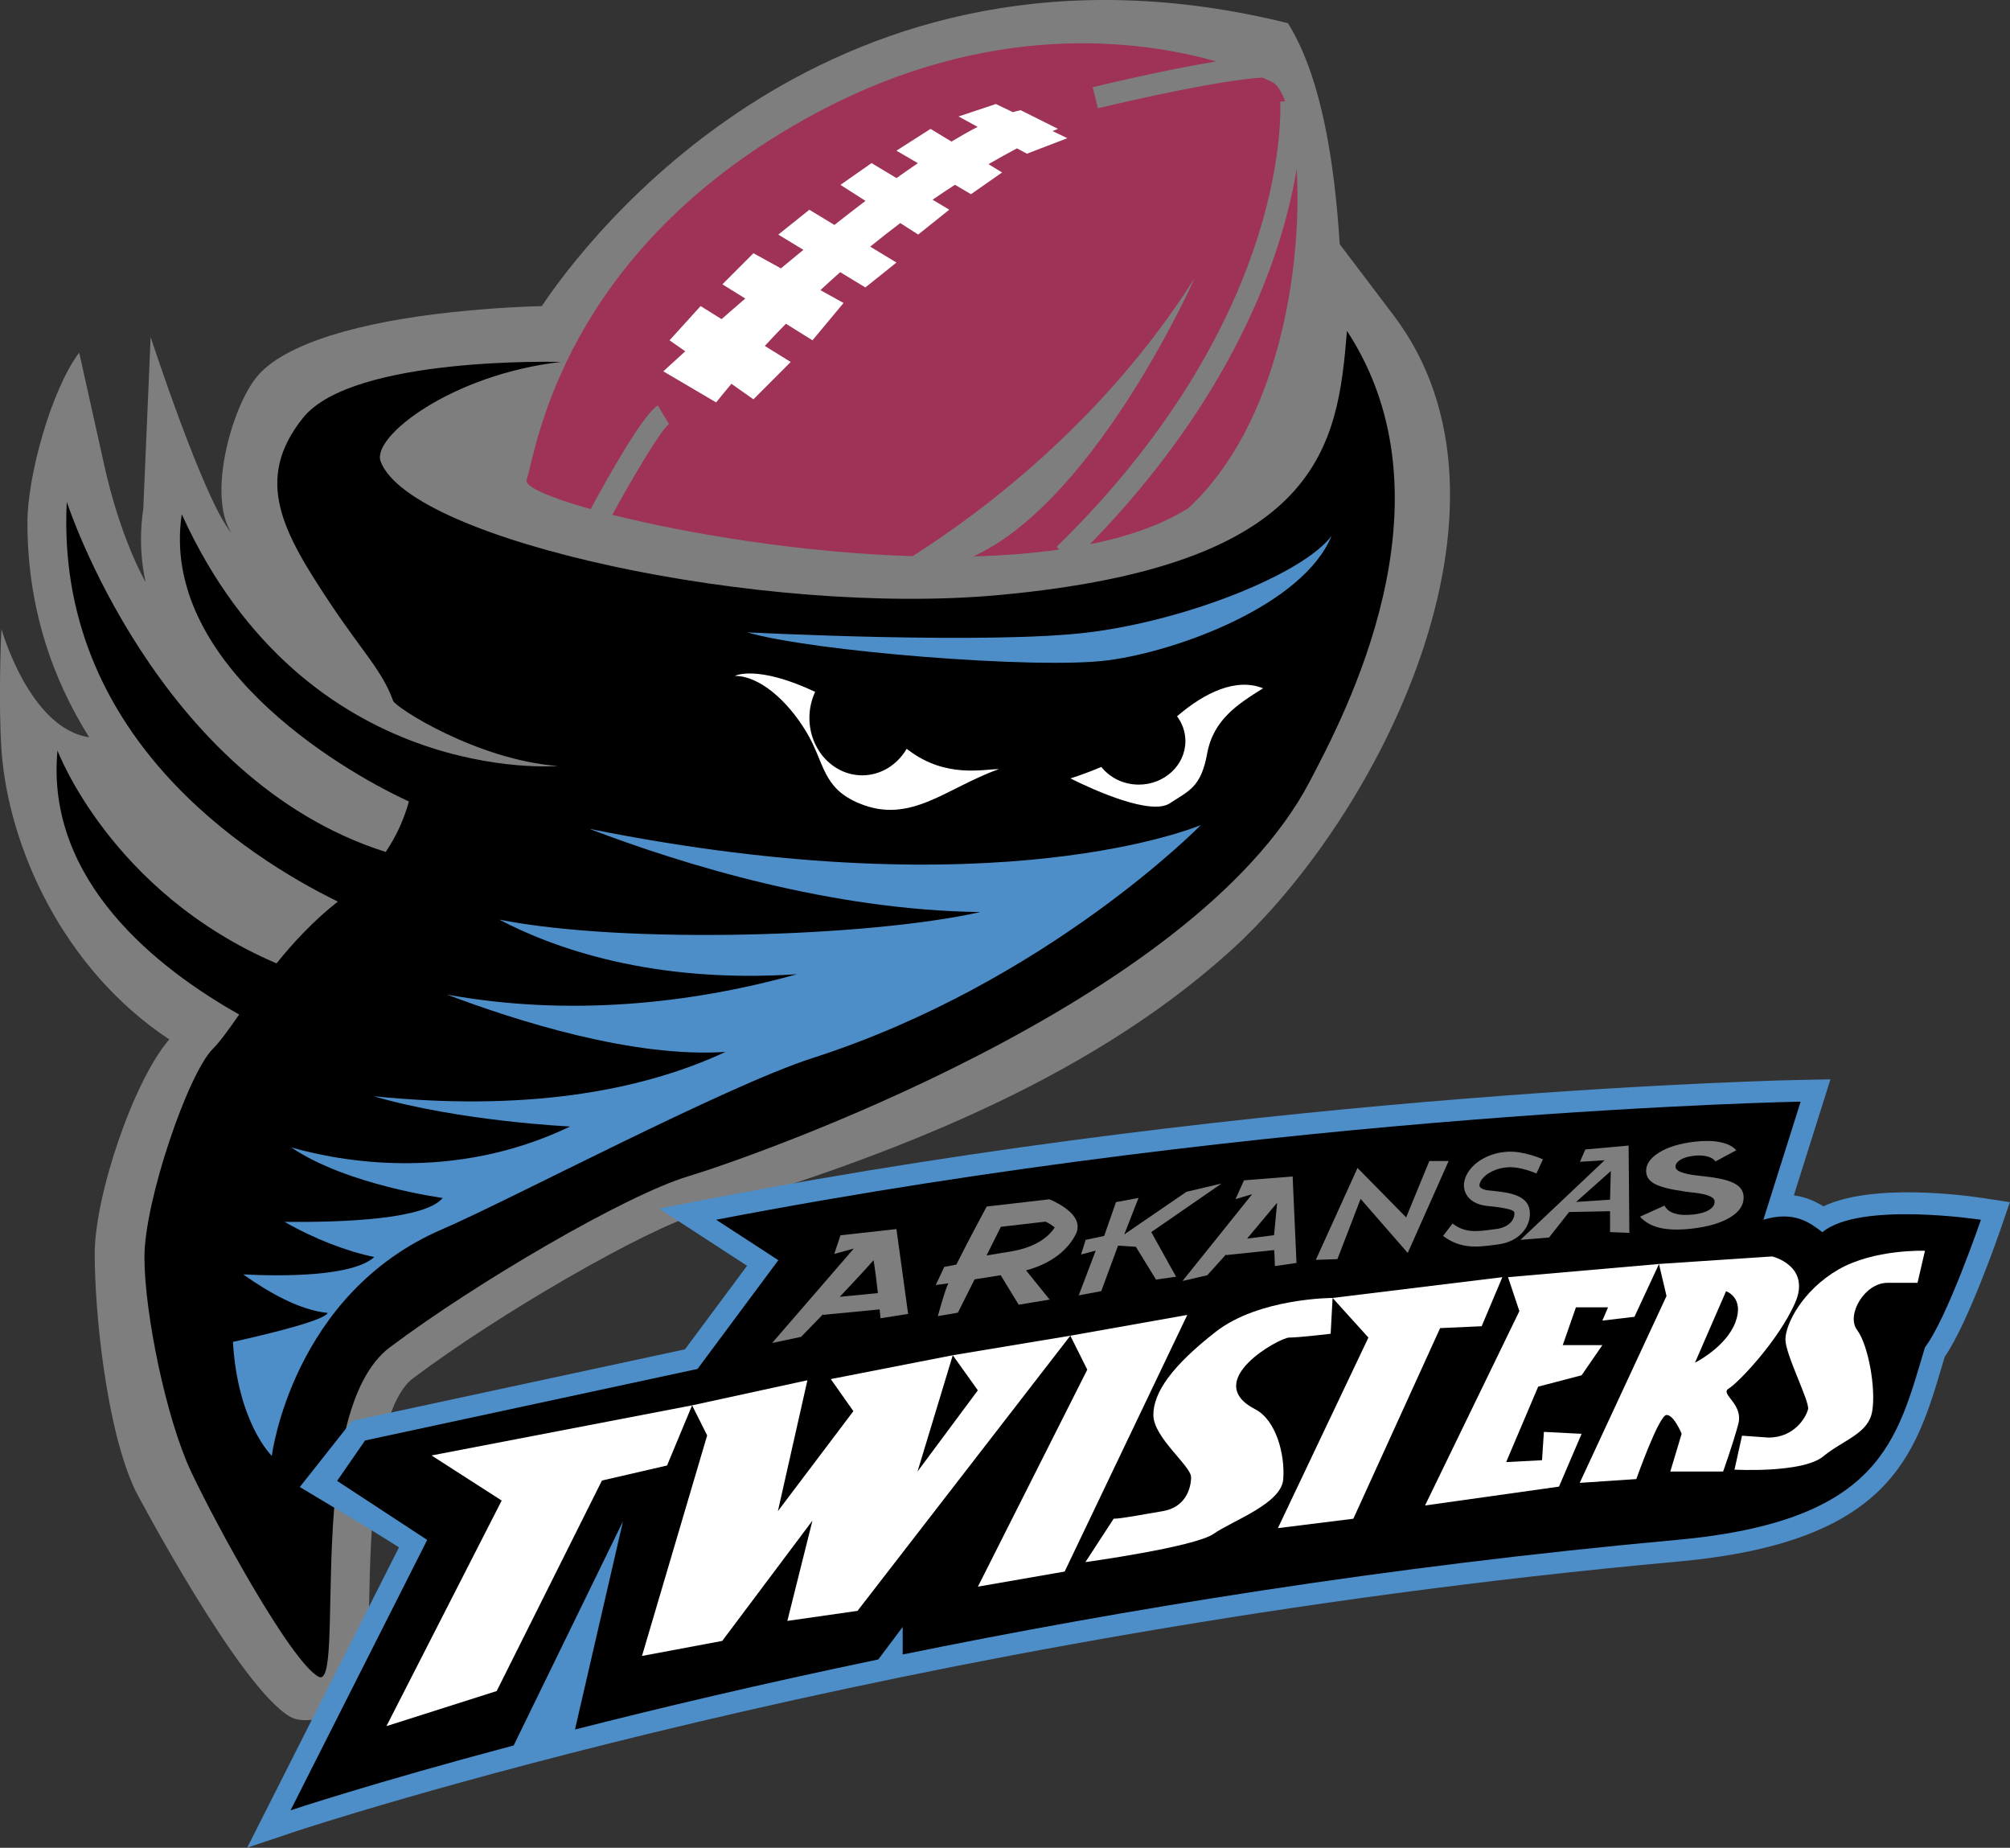 <?xml version="1.0" encoding="UTF-8" standalone="no"?>
<!DOCTYPE svg PUBLIC "-//W3C//DTD SVG 1.1//EN" "http://www.w3.org/Graphics/SVG/1.1/DTD/svg11.dtd">
<svg width="100%" height="100%" viewBox="0 0 6737 6192" version="1.1" xmlns="http://www.w3.org/2000/svg" xmlns:xlink="http://www.w3.org/1999/xlink" xml:space="preserve" xmlns:serif="http://www.serif.com/" style="fill-rule:evenodd;clip-rule:evenodd;stroke-linejoin:round;stroke-miterlimit:1.414;">
    <rect x="0" y="0" width="6737" height="6192" fill="#333333" stroke="none"/>
    <g transform="matrix(1,0,0,1,-51841.8,-3321.05)">
        <g transform="matrix(118.78,0,0,118.78,0,0)">
            <path d="M475.777,36.856C475.777,36.855 474.89,35.686 474.256,34.848C474.12,32.674 473.769,30.171 472.795,28.613C459.852,25.418 452.88,34.888 451.741,36.595C451.272,36.606 450.374,36.644 449.208,36.767C446.69,37.035 444.466,37.63 443.684,38.608C442.988,39.479 442.3,41.94 442.982,42.992C442.222,42.123 440.703,37.468 440.703,37.468L440.496,42.304C440.451,42.603 440.431,42.896 440.431,43.182C440.431,43.597 440.479,43.997 440.561,44.386C439.764,42.924 439.399,41.092 439.389,41.063L438.687,37.907C437.898,38.959 437.226,41.384 437.226,42.7C437.226,45.113 437.937,47.118 438.967,48.758C437.284,48.516 436.495,45.71 436.495,45.71C436.474,45.921 436.407,47.902 436.495,49.129C436.687,51.827 438.213,55.287 441.229,57.284C440.226,58.434 439.125,61.685 439.125,63.333C439.125,64.985 439.452,68.271 440.265,69.997C440.29,70.052 443.224,75.606 444.65,76.398C445.024,76.606 445.722,76.423 446.088,76.214C446.816,75.796 446.832,75.015 446.87,73.131C446.906,71.365 446.98,67.689 448.113,66.839C450.564,65 454.639,62.655 456.187,62.19C461.416,60.622 467.017,58.52 471.128,54.827C475.326,51.061 479.842,42.221 475.777,36.856Z" style="fill:rgb(126,126,126);fill-rule:nonzero;"/>
        </g>
        <g transform="matrix(118.78,0,0,118.78,0,0)">
            <path d="M474.461,37.294C474.198,40.538 473.748,43.909 464.641,44.747C457.977,45.361 448.033,43.218 447.193,40.977C446.93,40.275 449.21,38.522 452.279,38.171C452.279,38.171 446.404,37.996 445.001,39.75C443.598,41.503 444.438,42.982 445.79,45.011C446.667,46.326 447.257,46.912 447.544,47.729C447.611,47.921 449.911,49.395 452.191,49.57C452.2,49.57 445.088,50.183 441.581,42.467C440.968,46.589 445.906,49.612 447.991,50.571C447.863,51.035 447.658,51.517 447.336,51.995C440.864,49.944 438.337,42.117 438.337,42.117C438.001,48.7 443.428,52.142 445.985,53.395C445.295,53.938 444.729,54.549 444.256,55.139C439.574,53.135 438.074,49.132 438.074,49.132C437.732,52.817 440.912,55.292 443.201,56.581C442.914,56.993 442.673,57.334 442.458,57.55C441.756,58.251 440.528,61.846 440.528,63.425C440.528,65.003 441.142,67.985 441.843,69.475C442.544,70.965 444.65,74.824 445.438,75.262C446.228,75.701 445,67.809 447.455,65.968C449.91,64.127 454.119,61.672 455.873,61.145C457.626,60.619 470.129,56.272 473.409,50.01C474.374,48.167 477.618,42.116 474.461,37.294Z" style="fill-rule:nonzero;"/>
        </g>
        <g transform="matrix(118.78,0,0,118.78,0,0)">
            <path d="M487.252,58.426C487.106,58.427 472.373,58.724 456.546,61.768L455.051,62.056C455.051,62.056 457.016,63.333 457.533,63.669C457.037,64.338 455.98,65.76 455.781,66.027C455.351,66.12 446.386,68.047 446.386,68.047L444.912,69.911C444.912,69.911 447.095,71.211 447.711,71.614C447.277,72.472 443.428,80.085 443.428,80.085L444.843,79.612C445.011,79.556 461.781,74.016 483.812,72.013C489.779,71.47 490.5,69.035 491.263,66.456C491.263,66.456 491.302,66.328 491.33,66.235C491.979,65.298 492.83,62.856 492.928,62.57L493.167,61.875L492.441,61.764C491.886,61.679 489.297,61.332 487.905,61.993C487.687,61.857 487.417,61.729 487.071,61.683C487.37,60.732 488.104,58.41 488.104,58.41L487.252,58.426Z" style="fill:rgb(77,142,201);fill-rule:nonzero;"/>
        </g>
        <g transform="matrix(118.78,0,0,118.78,0,0)">
            <path d="M487.877,62.722C487.526,62.459 487.088,62.108 486.211,62.371L487.263,59.039C487.263,59.039 472.619,59.302 456.662,62.371L458.415,63.512L456.135,66.58L446.754,68.598L445.965,69.738L448.507,71.404L444.651,79.032C444.651,79.032 446.936,78.269 450.947,77.202L454.032,70.878L452.677,76.752C455.081,76.14 457.964,75.457 461.236,74.776L461.924,73.859L461.924,74.636C468.074,73.381 475.534,72.152 483.757,71.404C489.544,70.878 489.982,68.599 490.772,65.967C491.386,65.178 492.35,62.372 492.35,62.372C492.35,62.372 488.929,61.845 487.877,62.722Z" style="fill-rule:nonzero;"/>
        </g>
        <g transform="matrix(118.78,0,0,118.78,0,0)">
            <path d="M448.629,69.021L450.609,70.293L447.357,76.657L450.468,75.667L453.438,69.728L455.275,69.304L455.982,67.607L448.629,69.021Z" style="fill:white;fill-rule:nonzero;"/>
        </g>
        <g transform="matrix(118.78,0,0,118.78,0,0)">
            <path d="M459.236,66.899L455.982,67.607L456.407,68.455L454.568,74.677L456.832,74.253L459.378,70.859L458.67,73.688L460.65,73.405L466.655,65.642L463.338,66.193L464.045,67.183L462.343,69.474L463.338,66.193L459.895,66.866L460.533,67.771L458.403,70.592L459.236,66.899Z" style="fill:white;fill-rule:nonzero;"/>
        </g>
        <g transform="matrix(118.78,0,0,118.78,0,0)">
            <path d="M466.655,65.642L469.955,65.056L466.495,72.296L464.047,72.722L467.133,66.6L466.655,65.642Z" style="fill:white;fill-rule:nonzero;"/>
        </g>
        <g transform="matrix(118.78,0,0,118.78,0,0)">
            <path d="M474.055,64.577C474.055,64.577 471.979,64.577 470.754,65.535C469.529,66.493 468.998,67.239 468.998,67.878C468.998,68.516 470.062,69.315 470.062,69.634C470.062,69.954 469.902,70.486 469.263,70.592C468.624,70.699 468.091,70.805 467.878,70.805L467.08,72.03C467.08,72.03 470.168,71.604 470.7,71.231C471.232,70.858 472.61,70.384 472.663,69.693C472.716,69.001 472.466,68.026 471.874,67.719C470.329,66.921 472.563,65.695 472.829,65.695C473.096,65.695 474.001,65.588 474.001,65.588L474.055,64.577Z" style="fill:white;fill-rule:nonzero;"/>
        </g>
        <g transform="matrix(118.78,0,0,118.78,0,0)">
            <path d="M478.846,63.991L478.262,65.375L477.09,65.428L474.641,70.806L472.512,71.071L475.066,65.695L474.055,64.577L478.846,63.991Z" style="fill:white;fill-rule:nonzero;"/>
        </g>
        <g transform="matrix(118.78,0,0,118.78,0,0)">
            <path d="M483.266,63.619L482.573,65.109L481.668,65.216L481.828,64.842L480.922,64.842L480.55,65.908L481.668,65.908L481.082,66.759L479.857,67.079L478.953,69.208L479.965,69.155L480.018,68.356L481.082,68.41L480.444,69.9L476.664,70.432L479.326,64.949L479.006,63.991L483.266,63.619Z" style="fill:white;fill-rule:nonzero;"/>
        </g>
        <g transform="matrix(118.78,0,0,118.78,0,0)">
            <path d="M486.46,63.406C486.46,63.406 487.578,63.672 487.098,64.736C486.619,65.801 485.501,66.973 485.235,67.132C484.969,67.292 485.662,67.558 485.502,68.143C485.343,68.728 485.075,69.474 485.075,69.474L483.585,69.474L483.905,68.41C483.905,68.41 483.692,67.878 483.479,67.878C483.266,67.878 482.626,69.687 482.626,69.687L481.029,69.794L483.478,64.522L483.265,63.618L486.46,63.406Z" style="fill:white;fill-rule:nonzero;"/>
        </g>
        <g transform="matrix(118.78,0,0,118.78,0,0)">
            <path d="M490.771,63.246C490.771,63.246 489.334,63.192 488.324,63.778C487.311,64.364 486.833,65.322 486.833,65.748C486.833,66.174 487.524,67.505 487.472,67.718C487.419,67.93 487.099,68.516 486.354,68.516L485.609,68.463L485.396,69.421C485.396,69.421 487.312,69.527 487.898,69.049C488.484,68.569 489.175,68.41 489.283,67.771C489.389,67.132 489.176,65.908 488.856,65.482C488.539,65.056 489.069,64.151 489.709,64.151C490.348,64.151 490.561,64.151 490.561,64.151L490.771,63.246Z" style="fill:white;fill-rule:nonzero;"/>
        </g>
        <g transform="matrix(118.78,0,0,118.78,0,0)">
            <path d="M453.08,51.342C455.75,52.36 459.916,53.638 464.115,53.69C460.992,54.393 454.115,54.609 450.541,53.904C452.078,54.71 454.871,55.715 458.941,55.444C455.873,56.3 452.457,56.633 449.07,56.02C451.004,56.752 454.31,57.81 456.924,57.636C454.474,58.779 451.187,59.313 446.993,58.886C449.431,59.597 452.54,59.74 452.54,59.74C449.248,61.321 446.056,60.725 444.669,60.33C446.247,61.397 448.944,61.756 448.944,61.756C448.452,62.359 446.145,62.447 444.483,62.431C445.336,62.918 446.261,63.271 447.015,63.422C446.396,63.979 444.422,63.968 443.314,63.913C444.059,64.438 444.915,64.922 445.701,65C445.598,65.205 444.185,65.558 443.025,65.817C443.161,68.109 444.122,69.033 444.122,69.033C444.122,69.033 444.692,64.456 448.944,62.633C450.786,61.843 456.923,58.599 459.379,57.81C465.98,55.689 470.34,51.234 470.34,51.234C470.34,51.234 464.674,53.676 453.08,51.342Z" style="fill:rgb(77,142,201);fill-rule:nonzero;"/>
        </g>
        <g transform="matrix(118.78,0,0,118.78,0,0)">
            <path d="M457.539,45.799C457.539,45.799 464.379,46.15 467.184,45.799C469.991,45.448 473.234,44.134 474.024,43.081C473.234,45.011 469.727,46.326 467.711,46.589C465.692,46.851 459.292,46.326 457.539,45.799Z" style="fill:rgb(77,142,201);fill-rule:nonzero;"/>
        </g>
        <g transform="matrix(118.78,0,0,118.78,0,0)">
            <path d="M462.099,49.131C462.078,49.116 462.058,49.101 462.037,49.086C461.772,49.535 461.31,49.833 460.783,49.833C459.959,49.833 459.292,49.107 459.292,48.211C459.292,47.948 459.352,47.699 459.455,47.478C457.8,46.701 457.188,47.028 457.188,47.028C457.889,47.028 458.678,47.73 459.204,48.606C459.731,49.483 459.643,50.184 460.695,50.623C462.154,51.231 463.15,50.185 464.64,49.658C464.202,49.657 463.15,49.92 462.099,49.131Z" style="fill:white;fill-rule:nonzero;"/>
        </g>
        <g transform="matrix(118.78,0,0,118.78,0,0)">
            <path d="M469.666,48.167C469.814,48.366 469.902,48.607 469.902,48.868C469.902,49.545 469.312,50.095 468.587,50.095C468.152,50.095 467.77,49.899 467.53,49.596C467.037,49.805 466.657,49.92 466.657,49.92C467.359,50.271 468.937,50.972 469.464,50.621C469.991,50.27 470.341,50.183 470.516,49.219C470.692,48.254 471.393,47.817 472.094,47.378C471.339,47.076 470.457,47.488 469.666,48.167Z" style="fill:white;fill-rule:nonzero;"/>
        </g>
        <g transform="matrix(118.78,0,0,118.78,0,0)">
            <path d="M472.54,34.799C471.884,36.885 470.426,40.015 467.207,43.315C468.283,43.097 469.238,42.767 469.99,42.292C472.541,39.918 473.205,35.498 473.043,32.724C472.944,33.309 472.789,34.008 472.54,34.799Z" style="fill:rgb(158,51,87);fill-rule:nonzero;"/>
        </g>
        <g transform="matrix(118.78,0,0,118.78,0,0)">
            <path d="M472.717,30.817C472.613,30.535 472.49,30.346 472.358,30.28C472.358,30.28 472.26,30.229 472.076,30.149C470.918,30.215 468.403,30.779 467.432,31.016L467.286,30.421C467.398,30.393 469.244,29.943 470.771,29.693C468.591,29.077 464.378,28.522 459.467,31.156C452.278,35.015 451.575,40.714 451.312,41.503C451.251,41.686 451.951,41.995 453.119,42.322C453.681,41.285 454.615,39.637 455.014,39.398L455.33,39.924L455.332,39.923C455.12,40.069 454.393,41.274 453.73,42.483C455.848,43.016 459.068,43.554 462.203,43.651C464.191,42.388 467.633,39.807 470.165,35.802C470.165,35.802 467.447,41.94 464.026,43.606C463.992,43.624 463.958,43.64 463.922,43.657C464.76,43.635 465.574,43.572 466.342,43.463L466.267,43.387C469.741,40.002 471.272,36.767 471.943,34.649C472.672,32.356 472.578,30.842 472.578,30.826L472.717,30.817Z" style="fill:rgb(158,51,87);fill-rule:nonzero;"/>
        </g>
        <g transform="matrix(118.78,0,0,118.78,0,0)">
            <path d="M465.431,32.296L466.571,31.858L466.153,31.658C466.255,31.616 466.307,31.595 466.307,31.595L465.255,31.069C465.184,31.083 465.11,31.102 465.034,31.124L464.553,30.894L463.501,31.245L464.039,31.539C463.805,31.659 463.558,31.799 463.301,31.954L462.711,31.596L461.748,32.21L462.353,32.563C462.155,32.698 461.953,32.839 461.75,32.984L461.046,32.561L460.168,33.175L460.875,33.627C460.582,33.849 460.288,34.075 459.998,34.306L459.291,33.877L458.414,34.578L459.122,35.008C458.907,35.184 458.694,35.359 458.488,35.531L457.713,35.104L456.837,35.981L457.483,36.382C457.247,36.585 457.022,36.779 456.814,36.963L456.222,36.595L455.345,37.56L455.789,37.871C455.398,38.224 455.17,38.436 455.17,38.436L456.66,39.312C456.805,39.134 456.947,38.958 457.091,38.787L457.712,39.225L458.764,38.172L458.034,37.719C458.232,37.504 458.43,37.295 458.629,37.093L459.379,37.56L460.256,36.507L459.602,36.145C459.79,35.971 459.976,35.801 460.161,35.638L460.871,36.069L461.748,35.367L461.008,34.918C461.297,34.683 461.58,34.461 461.856,34.253L462.361,34.577L463.239,33.876L462.768,33.594C462.985,33.444 463.195,33.304 463.399,33.173L463.852,33.438L464.729,32.825L464.345,32.591C464.643,32.419 464.912,32.271 465.149,32.145L465.431,32.296Z" style="fill:white;fill-rule:nonzero;"/>
        </g>
        <g transform="matrix(118.78,0,0,118.78,0,0)">
            <path d="M485.158,64.387C485.158,64.387 485.685,64.563 485.422,65.264C485.159,65.965 484.281,66.404 484.281,66.404L485.158,64.387Z" style="fill-rule:nonzero;"/>
        </g>
        <g transform="matrix(118.78,0,0,118.78,0,0)">
            <path d="M462.078,65.028L461.748,62.634L460.169,62.809L459.994,63.335L460.545,63.183L458.24,65.848L459.058,65.674C459.058,65.674 459.324,65.403 459.679,65.035L459.681,65.054L461.274,64.9C461.29,65.053 461.298,65.15 461.298,65.15L462.078,65.028ZM460.148,64.545C460.491,64.185 460.846,63.804 461.103,63.511C461.148,63.793 461.191,64.139 461.225,64.44L460.148,64.545Z" style="fill:rgb(126,126,126);fill-rule:nonzero;"/>
        </g>
        <g transform="matrix(118.78,0,0,118.78,0,0)">
            <path d="M466.834,62.419C466.73,62.122 466.315,61.907 466.142,61.828L466.065,61.793L465.981,61.804L464.295,61.998C464.295,61.998 463.778,62.956 463.443,63.628C463.492,63.634 463.102,63.699 463.099,63.7L462.857,64.213C462.857,64.213 463.207,64.164 463.212,64.164C463.117,64.352 462.916,65.09 462.916,65.09L463.481,64.993C463.481,64.993 463.734,64.489 463.954,64.052C464.169,64.019 464.417,63.981 464.69,63.936L465.198,64.768L466.071,64.623L465.405,63.799C466.292,63.563 466.667,63.067 466.813,62.772C466.844,62.71 466.86,62.643 466.86,62.576C466.861,62.523 466.853,62.471 466.834,62.419ZM464.971,63.267C464.729,63.308 464.502,63.343 464.291,63.378C464.479,62.999 464.65,62.657 464.695,62.57C464.939,62.541 465.815,62.44 465.958,62.424C466.059,62.476 466.156,62.538 466.215,62.588C466.066,62.817 465.729,63.141 464.971,63.267Z" style="fill:rgb(126,126,126);fill-rule:nonzero;"/>
        </g>
        <g transform="matrix(118.78,0,0,118.78,0,0)">
            <path d="M470.925,61.348L469.932,61.582L468.177,62.784L468.58,61.755L467.943,61.874L467.61,62.828L467.088,62.938L466.957,63.351L467.371,63.243L466.892,64.504L467.527,64.385L468.002,63.102L468.504,63.133L469.072,64.058L469.639,63.979L468.939,62.719L470.925,61.348Z" style="fill:rgb(126,126,126);fill-rule:nonzero;"/>
        </g>
        <g transform="matrix(118.78,0,0,118.78,0,0)">
            <path d="M473.037,63.59L472.928,61.15L471.555,61.259L471.317,61.789L471.786,61.649L469.821,64.098L470.518,63.937C470.518,63.937 470.746,63.688 471.048,63.35L471.05,63.368L472.407,63.226C472.42,63.367 472.427,63.678 472.427,63.678L473.037,63.59Z" style="fill:rgb(126,126,126);fill-rule:nonzero;"/>
        </g>
        <g transform="matrix(118.78,0,0,118.78,0,0)">
            <path d="M471.643,62.903L472.404,62.806L472.491,61.89L471.643,62.903Z" style="fill-rule:nonzero;"/>
        </g>
        <g transform="matrix(118.78,0,0,118.78,0,0)">
            <path d="M473.582,63.503L474.759,60.91L476.131,62.304L476.785,60.714L477.33,60.714L476.176,63.308L474.846,61.782L474.192,63.482L473.582,63.503Z" style="fill:rgb(126,126,126);fill-rule:nonzero;"/>
        </g>
        <g transform="matrix(118.78,0,0,118.78,0,0)">
            <path d="M481.188,60.388L482.408,60.278L482.43,62.741L481.885,62.719L481.885,62.13L480.73,62.153L480.163,62.872L479.356,62.938L481.732,60.692L481.035,60.736L481.188,60.388Z" style="fill:rgb(126,126,126);fill-rule:nonzero;"/>
        </g>
        <g transform="matrix(118.78,0,0,118.78,0,0)">
            <path d="M480.926,61.869L481.906,60.997L481.885,61.804L480.926,61.869Z" style="fill-rule:nonzero;"/>
        </g>
        <g transform="matrix(118.78,0,0,118.78,0,0)">
            <path d="M482.73,62.284L483.421,61.972C483.475,62.078 483.571,62.152 483.711,62.195C483.851,62.238 484.028,62.247 484.245,62.222C484.433,62.201 484.577,62.158 484.682,62.092C484.786,62.027 484.839,61.949 484.835,61.856C484.833,61.735 484.641,61.651 484.261,61.607C484.132,61.593 484.033,61.581 483.964,61.57C483.574,61.514 483.3,61.444 483.143,61.358C482.987,61.273 482.907,61.156 482.903,61.008C482.897,60.806 483.02,60.628 483.271,60.473C483.521,60.318 483.857,60.217 484.275,60.169C484.556,60.137 484.798,60.142 485,60.184C485.203,60.226 485.352,60.302 485.446,60.411L484.86,60.726C484.815,60.661 484.738,60.615 484.629,60.585C484.52,60.557 484.393,60.55 484.25,60.566C484.092,60.585 483.965,60.622 483.87,60.679C483.777,60.737 483.73,60.804 483.732,60.881C483.734,60.998 483.951,61.081 484.383,61.128C484.519,61.142 484.624,61.155 484.698,61.165C485.036,61.209 485.278,61.275 485.426,61.364C485.573,61.451 485.65,61.572 485.654,61.729C485.661,61.955 485.534,62.146 485.273,62.305C485.011,62.463 484.65,62.57 484.187,62.622C483.83,62.663 483.533,62.655 483.293,62.6C483.057,62.545 482.869,62.44 482.73,62.284Z" style="fill:rgb(126,126,126);fill-rule:nonzero;"/>
        </g>
        <g transform="matrix(118.78,0,0,118.78,0,0)">
            <path d="M478.996,60.452C478.503,60.478 478.057,60.718 477.859,61.064C477.746,61.261 477.731,61.463 477.816,61.633C477.913,61.824 478.117,61.946 478.394,61.978L478.525,61.993C478.953,62.038 479.173,62.095 479.183,62.162C479.195,62.246 479.169,62.334 479.111,62.412C479.021,62.529 478.866,62.608 478.675,62.632L478.575,62.645C478.123,62.706 477.796,62.749 477.44,62.478L477.173,62.827C477.674,63.208 478.162,63.141 478.635,63.079L478.73,63.066C479.04,63.026 479.298,62.888 479.459,62.676C479.589,62.505 479.645,62.3 479.615,62.099C479.552,61.659 478.985,61.599 478.57,61.555L478.444,61.542C478.3,61.525 478.226,61.473 478.207,61.435C478.184,61.388 478.217,61.318 478.237,61.28C478.36,61.065 478.675,60.907 479.017,60.889C479.371,60.871 479.804,61.064 479.808,61.066L479.99,60.667C479.971,60.657 479.459,60.427 478.996,60.452Z" style="fill:rgb(126,126,126);fill-rule:nonzero;"/>
        </g>
    </g>
</svg>
